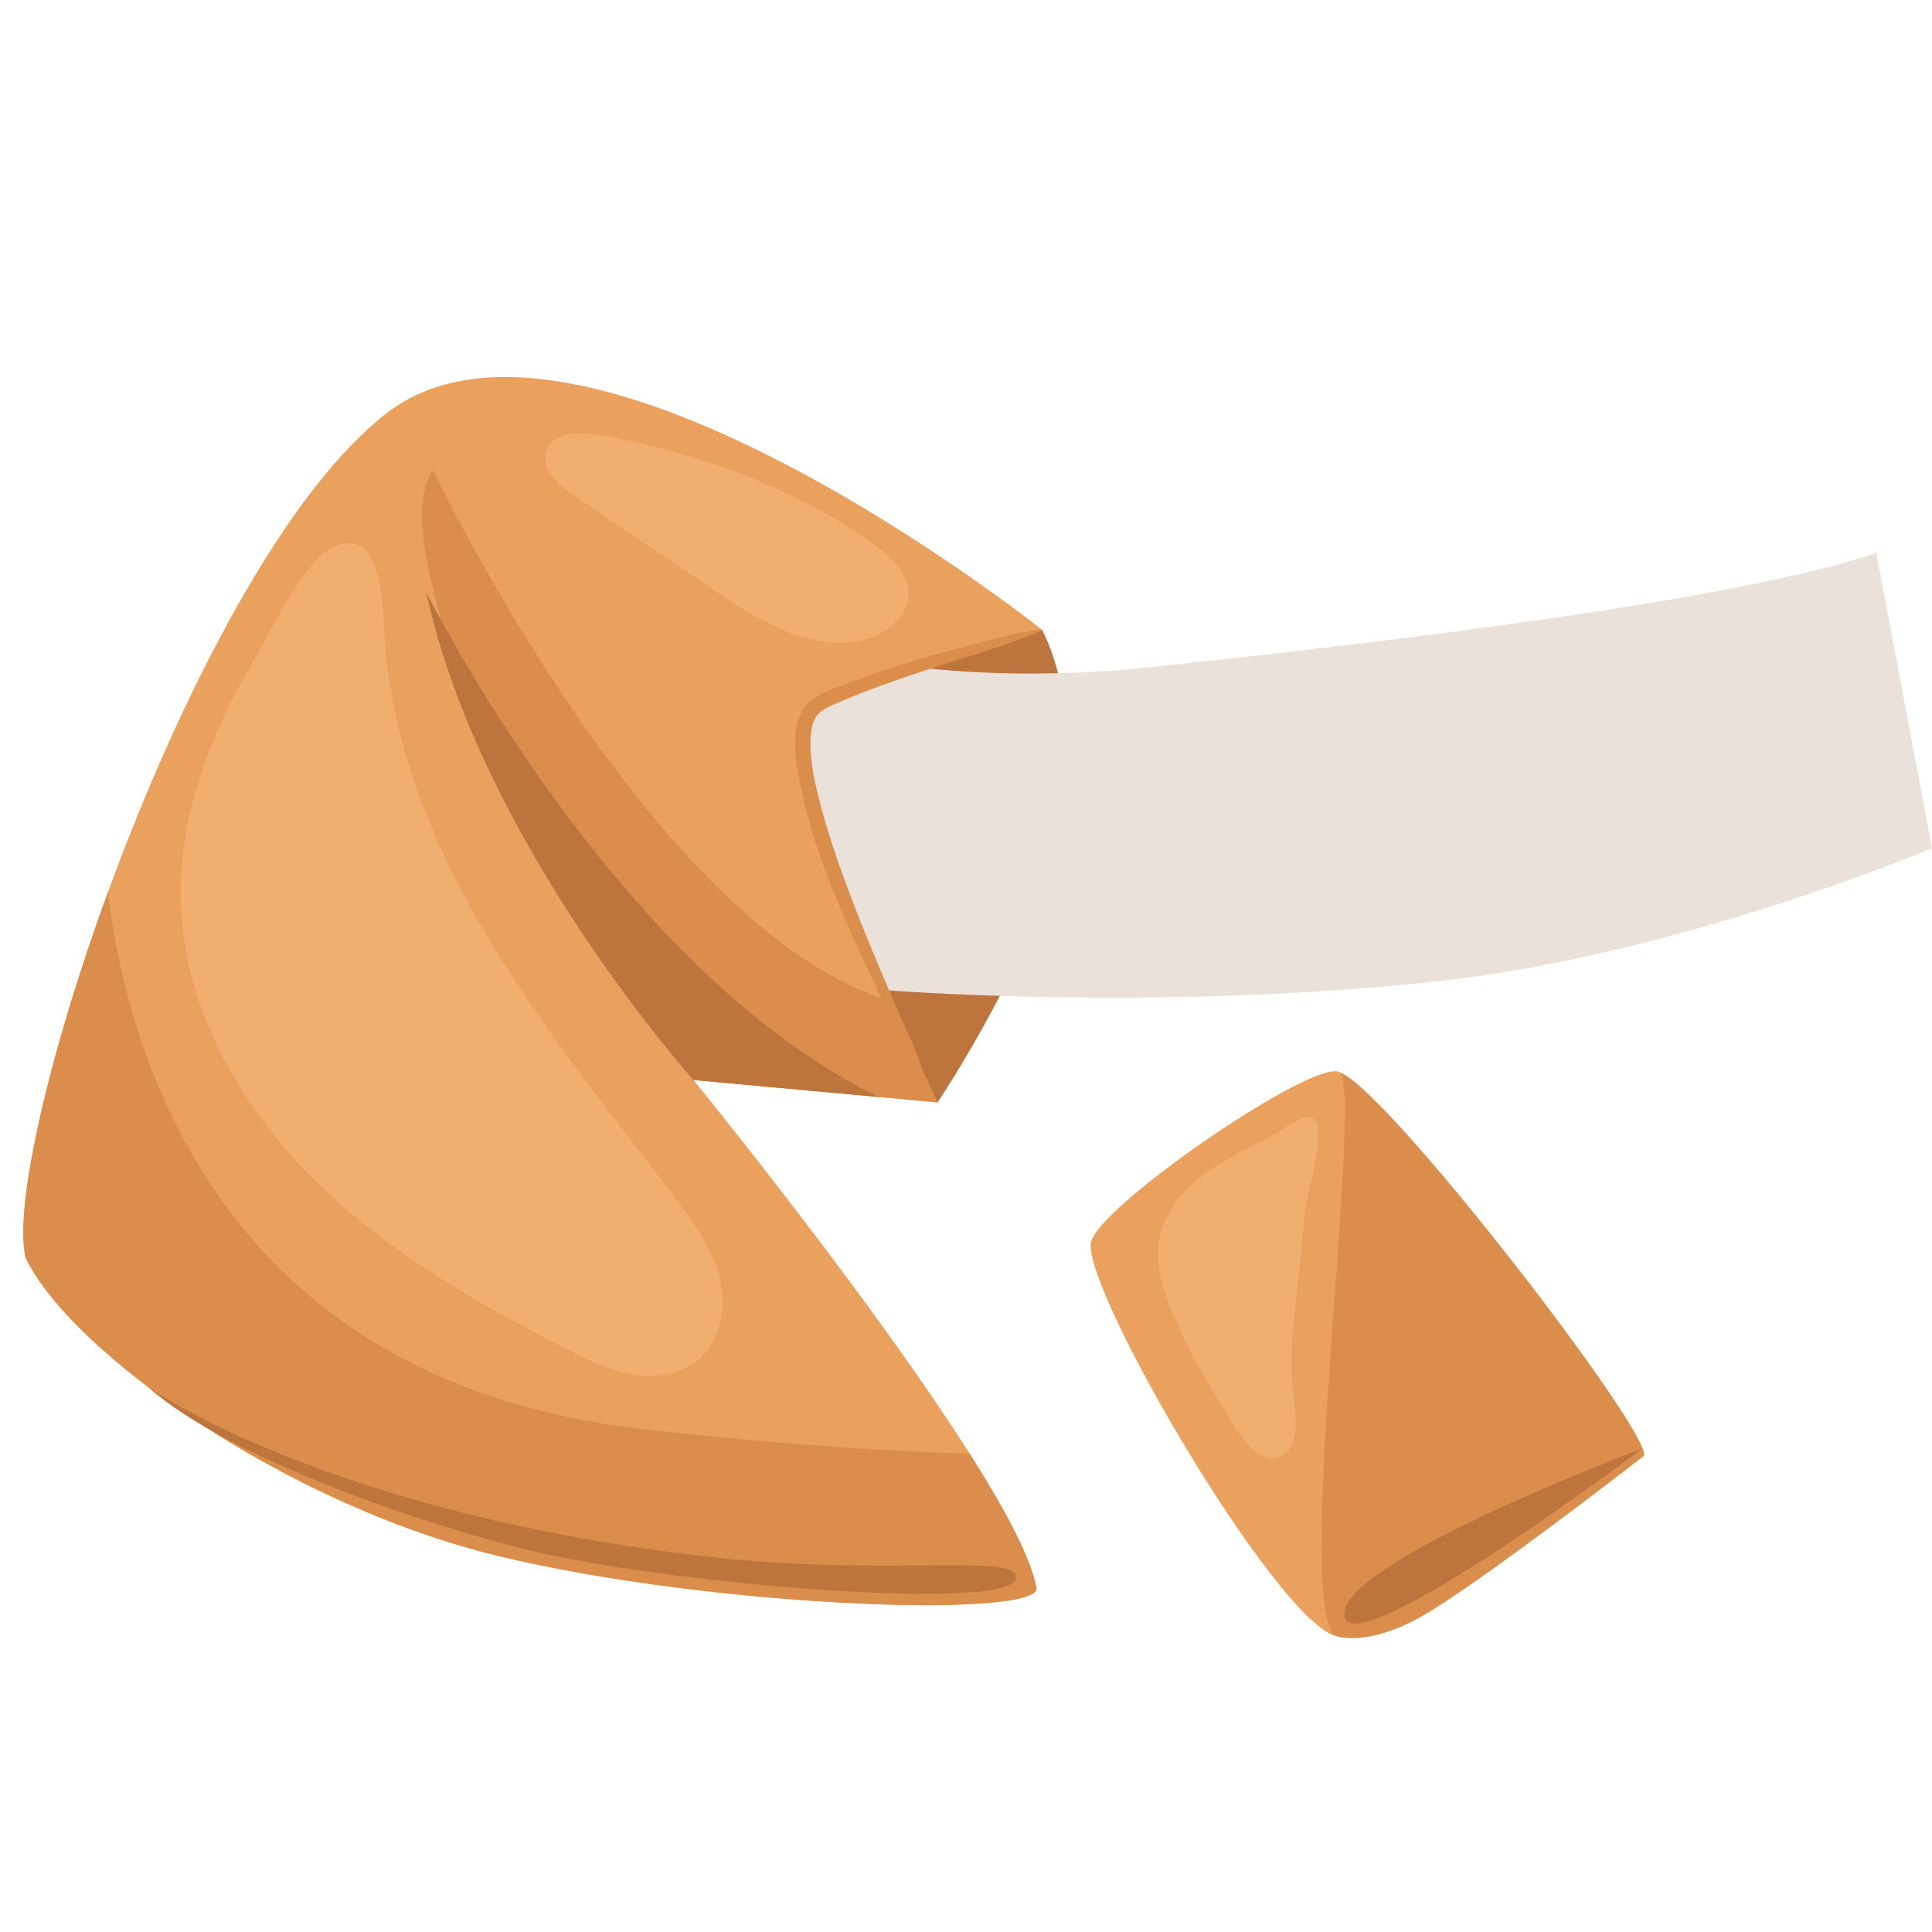 <svg xmlns="http://www.w3.org/2000/svg" xmlns:xlink="http://www.w3.org/1999/xlink" width="500" zoomAndPan="magnify" viewBox="0 0 375 375" height="500" preserveAspectRatio="xMidYMid meet" version="1.0"><defs><clipPath id="7a382aa4a3"><path d="M 250 208 L 319.43 208 L 319.43 317.965 L 250 317.965 Z M 250 208 " clip-rule="nonzero"/></clipPath><clipPath id="6f8fc306fa"><path d="M 211.246 207.898 L 261.633 207.898 L 261.633 317.965 L 211.246 317.965 Z M 211.246 207.898 " clip-rule="nonzero"/></clipPath></defs><path fill="#bd753d" d="M 202.27 122.246 C 202.27 122.246 209.996 135.836 206.562 159.219 C 203.125 182.594 181.984 213.973 181.984 213.973 L 152.512 192.18 L 131.246 140.887 L 162.445 119.469 L 202.27 122.246 " fill-opacity="1" fill-rule="nonzero"/><path fill="#eae2da" d="M 157.559 125.609 C 157.559 125.609 182.684 133.859 223.973 129.438 C 265.266 125.012 335.828 116.918 364.195 107.344 L 375 164.617 C 375 164.617 326.141 185.398 278.574 190.516 C 223.531 196.438 171.223 192.137 171.223 192.137 L 136.117 148.469 L 157.559 125.609 " fill-opacity="1" fill-rule="nonzero"/><path fill="#eaa15e" d="M 134.598 209.621 L 181.984 213.973 C 181.984 213.973 150.062 147.277 156.676 138.754 C 163.289 130.227 202.27 122.246 202.27 122.246 C 202.27 122.246 112.637 50.91 74.945 80.27 C 37.254 109.633 0.035 222.641 4.961 244.09 C 13.512 262.191 55.242 292.07 97.008 302.078 C 138.777 312.09 201.223 314.195 200.77 308.316 C 200.742 307.977 200.594 307.648 200.332 307.328 L 200.996 307.414 C 196.082 285.023 134.598 209.621 134.598 209.621 " fill-opacity="1" fill-rule="nonzero"/><path fill="#db8e4b" d="M 181.984 213.973 C 181.984 213.973 177.973 205.594 173.09 194.395 C 126.508 180.648 84.035 91.219 84.035 91.219 C 79.77 97.832 81.691 109.695 91.441 139.5 C 101.188 169.305 134.598 209.621 134.598 209.621 L 181.984 213.973 " fill-opacity="1" fill-rule="nonzero"/><path fill="#bd753d" d="M 134.598 209.621 L 170.633 212.93 C 119.098 188.148 82.754 114.992 82.754 114.992 C 93.273 163.691 134.598 209.621 134.598 209.621 " fill-opacity="1" fill-rule="nonzero"/><path fill="#db8e4b" d="M 201.207 308.273 C 201.18 307.934 200.996 307.414 200.996 307.414 C 199.75 301.719 194.836 292.594 188.207 282.152 C 172.805 281.762 152.629 280.418 126.199 277.582 C 43.633 268.723 24.984 206.352 20.941 173.203 C 9.379 204.848 2.691 234.203 4.961 244.09 C 13.512 262.191 55.242 292.07 97.008 302.078 C 138.777 312.09 201.66 314.156 201.207 308.273 " fill-opacity="1" fill-rule="nonzero"/><path fill="#bd753d" d="M 28.734 269.215 C 28.734 269.215 63.566 294.02 138.809 302.309 C 169.547 305.691 194.602 302.062 196.871 305.328 C 202.531 313.469 132.273 307.828 104.07 301.215 C 84.672 296.672 44.793 283.531 28.734 269.215 " fill-opacity="1" fill-rule="nonzero"/><path fill="#f2ae6f" d="M 35.141 176.336 C 36.102 196.203 46.637 214.711 60.75 228.742 C 74.863 242.777 92.383 252.855 110.117 261.914 C 114.137 263.969 118.254 266.004 122.707 266.766 C 127.156 267.527 132.066 266.844 135.523 263.945 C 140.035 260.16 141.078 253.418 139.59 247.73 C 138.102 242.043 134.531 237.16 130.988 232.469 C 118.355 215.738 105.047 199.43 94.359 181.398 C 83.668 163.371 75.602 143.305 74.59 122.371 C 74.332 117.059 73.949 102.566 65.211 105.922 C 59.312 108.184 52.828 122.18 49.691 127.434 C 40.871 142.195 34.293 158.863 35.141 176.336 " fill-opacity="1" fill-rule="nonzero"/><path fill="#f2ae6f" d="M 115.586 84.352 C 111.973 83.77 107.23 84.02 106.008 87.461 C 104.805 90.859 108.203 94 111.188 96.02 C 120.434 102.27 129.676 108.52 138.922 114.77 C 147.621 120.652 157.809 126.812 167.949 124.09 C 172.449 122.883 176.84 119.035 176.344 114.41 C 175.984 111.055 173.242 108.504 170.566 106.445 C 155.512 94.871 134.234 87.383 115.586 84.352 " fill-opacity="1" fill-rule="nonzero"/><path fill="#db8e4b" d="M 155.082 150.992 C 154.285 146.855 153.523 141.34 155.949 137.602 C 157.828 134.707 162.109 133.543 165.145 132.398 C 174.328 128.945 183.859 126.277 193.379 123.938 C 195.969 123.301 198.637 122.527 201.293 122.246 C 203.07 122.059 201.672 122.656 200.84 122.984 C 193.258 125.996 185.297 128.156 177.574 130.793 C 172.824 132.414 168.055 134.051 163.453 136.059 C 162.062 136.668 160.438 137.246 159.246 138.195 C 157.785 139.359 157.469 141.363 157.359 143.125 C 157.09 147.566 158.199 152.156 159.32 156.414 C 160.621 161.367 162.266 166.23 164.027 171.035 C 167.336 180.074 171.121 188.934 174.98 197.75 C 176.164 200.445 177.457 203.125 178.473 205.895 C 178.91 207.086 178.871 207.457 178.035 206.293 C 176.039 203.516 174.492 200.34 172.922 197.316 C 170.59 192.832 168.402 188.273 166.336 183.66 C 161.656 173.223 157.145 162.293 155.082 150.992 " fill-opacity="1" fill-rule="nonzero"/><g clip-path="url(#7a382aa4a3)"><path fill="#db8e4b" d="M 259.891 208.078 C 259.891 208.078 251.145 240.113 250.184 268.719 C 249.367 292.949 257.07 315.605 257.109 315.895 C 257.371 317.926 264.762 320.148 276.145 313.625 C 287.527 307.098 319.133 282.551 319.133 282.551 C 320.156 277.422 268.617 210.602 259.891 208.078 " fill-opacity="1" fill-rule="nonzero"/></g><g clip-path="url(#6f8fc306fa)"><path fill="#eaa15e" d="M 211.707 241.41 C 212.254 234.668 254.812 205.582 259.891 208.078 C 264.973 210.578 251.102 310.012 259.047 317.488 C 247.395 313.773 210.879 251.582 211.707 241.41 " fill-opacity="1" fill-rule="nonzero"/></g><path fill="#bd753d" d="M 318.828 281.141 C 318.828 281.141 259.918 303.188 260.945 313.508 C 261.973 323.828 318.828 281.141 318.828 281.141 " fill-opacity="1" fill-rule="nonzero"/><path fill="#f2ae6f" d="M 237.184 225.641 C 231.664 229.047 226.41 233.629 225.074 240.27 C 224.062 245.305 225.719 250.48 227.719 255.215 C 229.984 260.586 232.723 265.758 235.879 270.664 C 238.008 273.973 243.594 286.133 249.145 282.359 C 252.711 279.93 251.254 272.867 250.891 269.328 C 250.094 261.484 251.66 252.695 252.379 244.867 C 252.781 240.465 253.008 235.922 253.938 231.605 C 254.824 227.496 256.066 223.617 255.781 219.34 C 255.398 213.641 249.484 219.172 246.57 220.629 C 243.52 222.164 240.441 223.66 237.523 225.434 C 237.41 225.504 237.297 225.57 237.184 225.641 " fill-opacity="1" fill-rule="nonzero"/></svg>